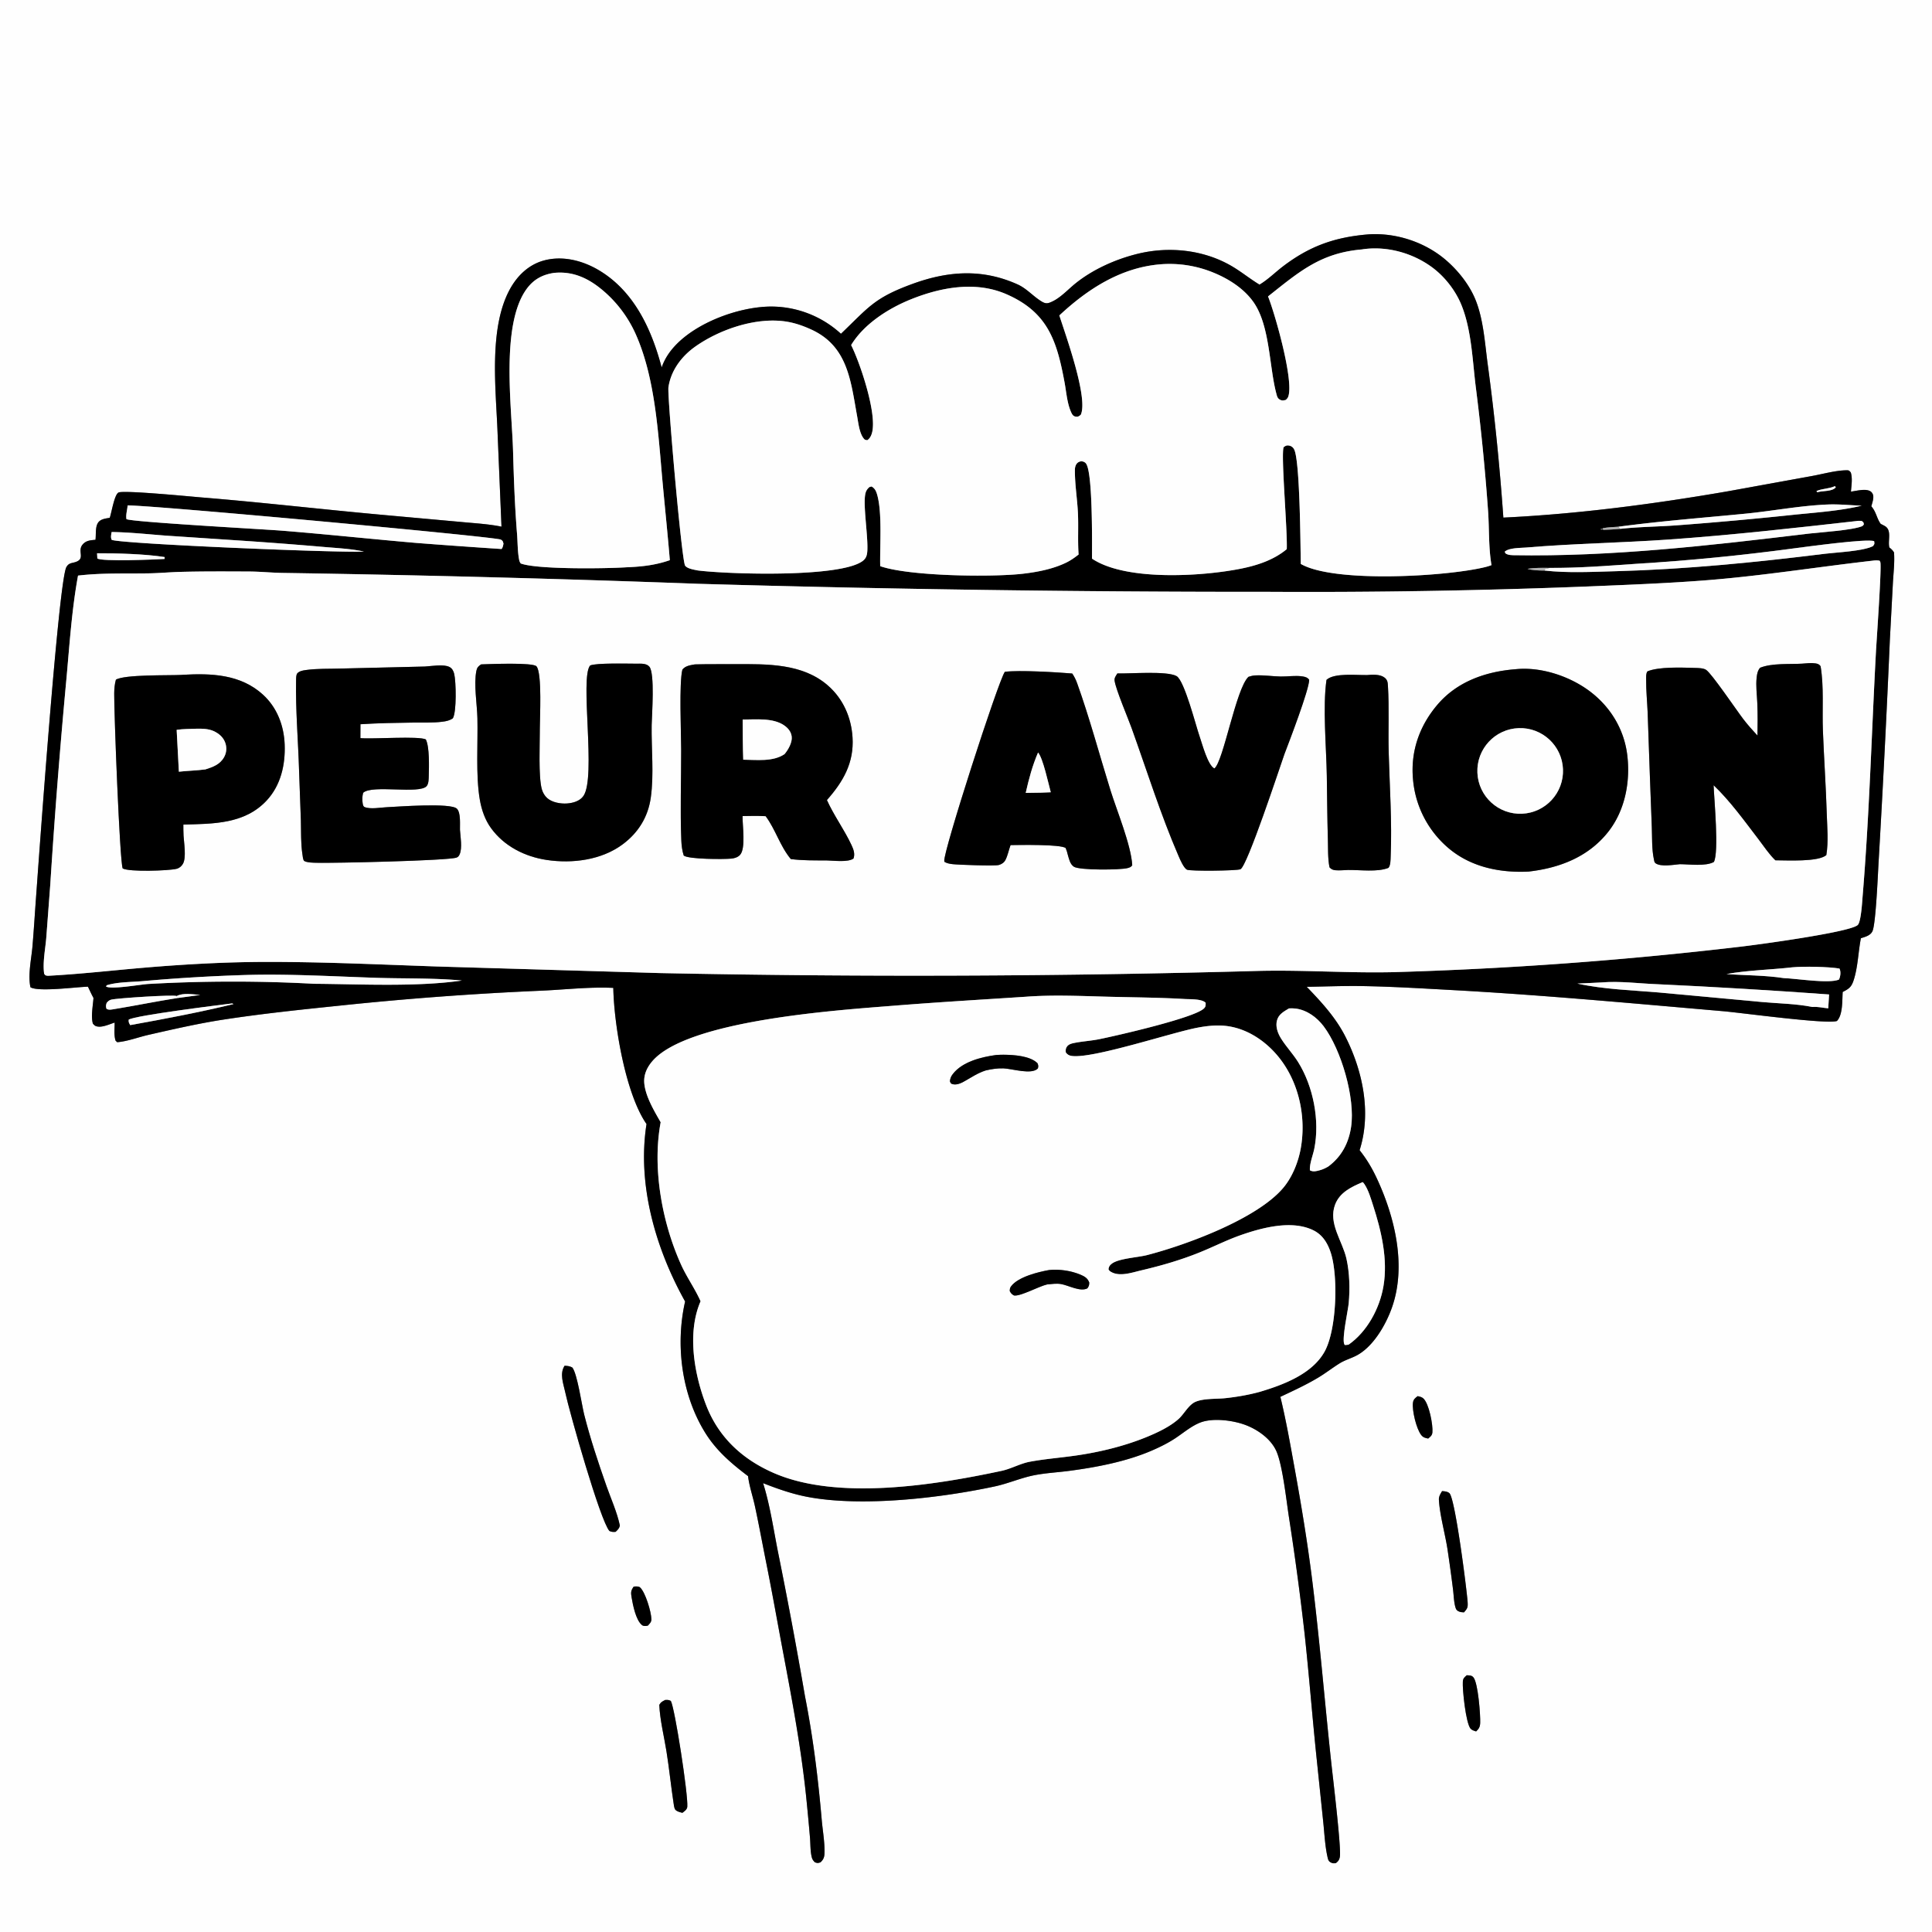 <svg xmlns="http://www.w3.org/2000/svg" width="1024" height="1024"><rect width="100%" height="100%" fill="#808080" stroke="none"/><path fill="#FEFEFE" d="M0 0h1024v1024H0zm725.341 124.216c-17.741 1.463-31.092 6.121-45.335 16.975-4.083 3.111-8.049 7.092-12.444 9.676-5.19-3.14-9.892-7.045-15.147-10.063-14.816-8.507-33.057-10.317-49.506-6.26-11.612 2.863-23.658 8.225-32.999 15.777-3.81 3.081-7.654 7.335-12.101 9.454-2.299 1.096-3.441 1.385-5.637.071-4.554-2.726-7.917-6.892-12.865-9.12-18.665-8.404-36.835-7.156-55.841-.191-20.2 7.402-23.025 12.305-37.741 26.376a54.77 54.77 0 0 0-38.257-14.42c-16.617.477-38.215 8.479-49.685 20.797-3.2 3.436-5.511 7.019-7.092 11.461-5.357-20.312-14.694-40.59-33.486-51.644-8.684-5.109-19.329-7.773-29.245-4.947-7.878 2.244-13.802 8.024-17.669 15.065-11.411 20.784-7.421 53.159-6.564 76.267l2.073 49.652c-7.045-1.447-14.519-1.818-21.683-2.516l-41.4-3.74c-32.1-2.903-64.157-6.663-96.278-9.261-4.987-.404-40.915-3.922-43.625-2.571-2.222 1.108-3.691 10.766-4.654 13.394-2.128.389-4.748.599-6.12 2.508-1.64 2.285-1.068 6.428-1.434 9.154-2.66.244-5.011.35-6.83 2.53-3.145 3.768 2.326 7.96-4.906 9.575-1.731.387-2.718.706-3.666 2.321-4.183 7.132-14.716 156.163-16.184 176.21-.608 8.305-1.108 16.628-1.819 24.923-.569 6.639-2.485 15.053-1.064 21.6 4.32 2.576 24.192-.146 30.473-.299.96 1.99 1.868 4.034 2.94 5.967-.287 4.058-1.418 9.78-.323 13.612.974 1.096 1.4 1.428 2.89 1.585 2.61.275 6.16-1.347 8.64-2.149.045 3.12-.469 6.669.513 9.615l.851.789c5.45-.429 11.211-2.671 16.593-3.895 13.157-2.992 26.495-6.056 39.835-8.103 20.546-3.153 41.3-5.298 61.972-7.439a1737 1737 0 0 1 104.862-7.8c13.053-.494 26.661-2.195 39.679-1.546.387 19.848 6.551 56.303 17.609 72.155-5.032 32.184 4.834 66.099 20.454 94.054-5.256 23.084-1.862 49.675 10.878 69.938 5.868 9.334 13.797 16.061 22.481 22.632.636 5.291 2.515 10.695 3.645 15.929 2.153 9.975 3.981 20.013 5.99 30.017 3.198 15.923 6.007 31.881 9.017 47.834 4.723 25.035 9.376 49.851 12.049 75.211q1.16 11.26 2.117 22.538c.288 3.371.135 7.337.986 10.571.289 1.096.844 1.825 1.649 2.589 1.423.456 1.526.447 2.952-.007 1.427-1.353 2.01-2.536 2.096-4.53.245-5.741-.955-12.242-1.453-17.984-1.922-22.138-4.594-43.79-8.891-65.608a2620 2620 0 0 0-14.222-76.059c-2.428-12.16-4.241-24.955-7.956-36.777 7.82 3.055 15.473 5.758 23.76 7.315 28.703 5.394 70.213.597 99.063-5.6 7.028-1.509 13.746-4.491 20.707-5.885 6.017-1.204 12.416-1.527 18.516-2.325 14.672-1.919 30.632-4.972 44.248-10.899 4.115-1.791 8.203-3.81 11.964-6.27 4.308-2.819 8.734-6.67 13.553-8.505 6.705-2.555 17.433-1.123 24.017 1.394 6.462 2.469 13.292 7.317 16.19 13.764 3.313 7.37 5.313 26.193 6.694 35.095a1496 1496 0 0 1 8.305 61.849c2.321 21.485 3.998 43.026 6.216 64.521l3.645 35.05c.638 6.017.913 12.476 2.213 18.373.389 1.766.555 2.706 2.348 3.394.745.286 1.346.211 2.117.115 1.281-.968 1.851-1.758 2.139-3.37.814-4.562-3.744-42.378-4.515-49.486-3.512-32.408-6.125-64.941-10.171-97.282-2.505-20.024-5.827-40.105-9.443-59.958-2.252-12.361-4.429-24.838-7.406-37.046 6.791-3.199 13.724-6.379 20.161-10.253 3.837-2.31 7.377-5.072 11.167-7.449 3.072-1.927 6.661-2.804 9.78-4.604 8.379-4.836 14.69-15.767 17.897-24.64 8.067-22.323 1.655-48.635-8.136-69.389-2.469-5.235-5.277-9.856-8.869-14.394 6.34-19.803 1.684-42.133-7.623-60.368-5.116-10.022-12.658-18.189-20.407-26.22 9.696-.141 19.466-.556 29.156-.397 15.863.26 31.776 1.228 47.617 2.093 48.056 2.621 95.9 7.078 143.841 11.218 10.017.865 55.253 7.069 60.418 5.188 3.175-3.316 2.734-10.901 3.046-15.375 3.526-1.778 4.707-2.72 5.905-6.534 2.186-6.957 2.337-14.788 3.736-21.95 2.244-.718 5.149-1.421 6.171-3.829 1.776-4.185 2.856-30.662 3.22-36.693a7936 7936 0 0 0 5.967-117.737l1.6-29.948c.29-5.315 1-10.965.6-16.268-.73-1.173-1.42-1.786-2.47-2.642-.94-3.663 1.49-9.13-2.427-11.367a41 41 0 0 0-2.154-1.123c-2.012-2.73-2.302-5.918-4.516-8.742q-.229-.296-.455-.596c.462-1.786 1.563-4.647.767-6.415-.559-1.242-1.418-1.775-2.697-2.08-2.508-.596-6.314.384-8.874.733.235-3.344.911-6.959-.098-10.195-.848-.899-.877-1.136-2.172-1.123-5.904.06-12.702 2.022-18.581 3.074l-44.574 8.098c-39.115 6.746-79.158 12.017-118.81 13.915-1.918-27.204-4.602-54.016-8.264-81.039-1.507-11.119-2.23-23.762-6.426-34.233-3.205-7.997-9.111-15.454-15.582-21.071-11.102-9.634-26.562-14.742-41.196-13.782M299.246 723.87c-2.772 4.275-.631 9.47.422 14.398 2.188 10.236 18.44 67.65 23.342 73.189 1.234.522 1.934.566 3.264.456 1.123-1.087 1.967-1.769 2.258-3.385-1.483-7.052-4.731-14.2-7.127-21.028-4.337-12.356-8.603-25.139-11.793-37.832-1.296-5.16-3.685-21.786-6.289-24.87-1.425-.759-2.511-.841-4.077-.928m452.139 16.122c-1.336 1.004-2.267 1.703-2.491 3.501-.514 4.128 1.802 13.792 4.377 17.088 1.046 1.339 2.108 1.555 3.704 1.883 1.148-1.023 2.059-1.565 2.221-3.223.391-3.998-1.795-15.385-4.825-18.063-.861-.76-1.899-.959-2.986-1.186m12.941 50.329c-.81 1.379-1.762 2.829-1.679 4.486.404 7.992 3.306 18.161 4.572 26.429a851 851 0 0 1 2.915 21.224c.379 2.951.448 6.736 1.304 9.525.402 1.308.858 1.757 2.155 2.26.665.258 1.625.276 2.341.346 1.808-2.056 2.121-2.585 1.944-5.383-.374-5.918-6.578-55.193-9.685-57.811-1.059-.892-2.53-.987-3.867-1.076m-428.46 50.613c-1.536 2.157-1.536 3.161-1.102 5.72.682 4.028 2.253 12.098 5.521 14.689.722.573 1.832.529 2.699.352.15-.031.296-.079.443-.118.951-1.123 1.824-1.748 1.816-3.334-.02-3.789-3.201-14.417-6.011-16.884-.791-.695-2.362-.512-3.366-.425m441.545 46.98c-1.219 1.121-1.936 1.556-2.068 3.33-.31 4.175 1.599 22.148 4.089 24.98.725.824 1.922 1.148 2.93 1.48 1.494-1.433 2.077-2.38 2.166-4.484.175-4.149-1.096-21.221-3.581-24.181-.988-1.178-2.146-.999-3.536-1.125m-424.832 13.092c-1.56.857-2.256 1.029-3.135 2.615.349 8.085 2.508 16.603 3.792 24.622 1.483 9.26 2.407 18.585 3.831 27.842.144.938.314 2.589 1.014 3.245.953.893 2.366 1.178 3.6 1.51 1.106-.855 2.477-1.707 2.595-3.226.502-6.461-6.63-52.503-8.722-56.07-1.052-.631-1.788-.545-2.975-.538"/><path d="M667.562 150.867c4.395-2.584 8.361-6.565 12.444-9.676 14.243-10.854 27.594-15.512 45.335-16.975 14.634-.96 30.094 4.148 41.196 13.782 6.471 5.617 12.377 13.074 15.582 21.071 4.196 10.471 4.919 23.114 6.426 34.233 3.662 27.023 6.346 53.835 8.264 81.039 39.652-1.898 79.695-7.169 118.81-13.915l44.574-8.098c5.879-1.052 12.677-3.014 18.581-3.074 1.295-.013 1.324.224 2.172 1.123 1.009 3.236.333 6.851.098 10.195 2.56-.349 6.366-1.329 8.874-.733 1.279.305 2.138.838 2.697 2.08.796 1.768-.305 4.629-.767 6.415q.226.3.455.596c2.214 2.824 2.504 6.012 4.516 8.742q1.094.53 2.154 1.123c3.917 2.237 1.487 7.704 2.427 11.367 1.05.856 1.74 1.469 2.47 2.642.4 5.303-.31 10.953-.6 16.268l-1.6 29.948a7936 7936 0 0 1-5.967 117.737c-.364 6.031-1.444 32.508-3.22 36.693-1.022 2.408-3.927 3.111-6.171 3.829-1.399 7.162-1.55 14.993-3.736 21.95-1.198 3.814-2.379 4.756-5.905 6.534-.312 4.474.129 12.059-3.046 15.375-5.165 1.881-50.401-4.323-60.418-5.188-47.941-4.14-95.785-8.597-143.841-11.218-15.841-.865-31.754-1.833-47.617-2.093-9.69-.159-19.46.256-29.156.397 7.749 8.031 15.291 16.198 20.407 26.22 9.307 18.235 13.963 40.565 7.623 60.368 3.592 4.538 6.4 9.159 8.869 14.394 9.791 20.754 16.203 47.066 8.136 69.389-3.207 8.873-9.518 19.804-17.897 24.64-3.119 1.8-6.708 2.677-9.78 4.604-3.79 2.377-7.33 5.139-11.167 7.449-6.437 3.874-13.37 7.054-20.161 10.253 2.977 12.208 5.154 24.685 7.406 37.046 3.616 19.853 6.938 39.934 9.443 59.958 4.046 32.341 6.659 64.874 10.171 97.282.771 7.108 5.329 44.924 4.515 49.486-.288 1.612-.858 2.402-2.139 3.37-.771.096-1.372.171-2.117-.115-1.793-.688-1.959-1.628-2.348-3.394-1.3-5.897-1.575-12.356-2.213-18.373l-3.645-35.05c-2.218-21.495-3.895-43.036-6.216-64.521a1496 1496 0 0 0-8.305-61.849c-1.381-8.902-3.381-27.725-6.694-35.095-2.898-6.447-9.728-11.295-16.19-13.764-6.584-2.517-17.312-3.949-24.017-1.394-4.819 1.835-9.245 5.686-13.553 8.505-3.761 2.46-7.849 4.479-11.964 6.27-13.616 5.927-29.576 8.98-44.248 10.899-6.1.798-12.499 1.121-18.516 2.325-6.961 1.394-13.679 4.376-20.707 5.885-28.85 6.197-70.36 10.994-99.063 5.6-8.287-1.557-15.94-4.26-23.76-7.315 3.715 11.822 5.528 24.617 7.956 36.777a2620 2620 0 0 1 14.222 76.059c4.297 21.818 6.969 43.47 8.891 65.608.498 5.742 1.698 12.243 1.453 17.984-.086 1.994-.669 3.177-2.096 4.53-1.426.454-1.529.463-2.952.007-.805-.764-1.36-1.493-1.649-2.589-.851-3.234-.698-7.2-.986-10.571a1250 1250 0 0 0-2.117-22.538c-2.673-25.36-7.326-50.176-12.049-75.211-3.01-15.953-5.819-31.911-9.017-47.834-2.009-10.004-3.837-20.042-5.99-30.017-1.13-5.234-3.009-10.638-3.645-15.929-8.684-6.571-16.613-13.298-22.481-22.632-12.74-20.263-16.134-46.854-10.878-69.938-15.62-27.955-25.486-61.87-20.454-94.054-11.058-15.852-17.222-52.307-17.609-72.155-13.018-.649-26.626 1.052-39.679 1.546a1737 1737 0 0 0-104.862 7.8c-20.672 2.141-41.426 4.286-61.972 7.439-13.34 2.047-26.678 5.111-39.835 8.103-5.382 1.224-11.144 3.466-16.593 3.895l-.851-.789c-.982-2.946-.468-6.495-.513-9.615-2.48.802-6.03 2.424-8.64 2.149-1.49-.157-1.916-.489-2.89-1.585-1.095-3.832.036-9.554.322-13.612-1.071-1.933-1.979-3.977-2.94-5.967-6.28.153-26.153 2.875-30.472.299-1.42-6.547.495-14.961 1.064-21.6.71-8.295 1.21-16.618 1.819-24.923 1.468-20.047 12.001-169.078 16.184-176.21.948-1.615 1.935-1.934 3.666-2.321 7.232-1.615 1.762-5.807 4.906-9.575 1.819-2.18 4.17-2.286 6.83-2.53.366-2.726-.207-6.869 1.435-9.154 1.371-1.909 3.99-2.119 6.12-2.508.962-2.628 2.431-12.286 4.653-13.394 2.71-1.351 38.638 2.167 43.625 2.571 32.121 2.598 64.178 6.358 96.278 9.261l41.4 3.74c7.164.698 14.638 1.069 21.683 2.516l-2.073-49.652c-.857-23.108-4.847-55.483 6.564-76.267 3.867-7.041 9.791-12.821 17.669-15.065 9.916-2.826 20.561-.162 29.245 4.947 18.792 11.054 28.129 31.332 33.486 51.644 1.581-4.442 3.892-8.025 7.092-11.461 11.47-12.318 33.068-20.32 49.685-20.797a54.77 54.77 0 0 1 38.257 14.42c14.716-14.071 17.541-18.974 37.741-26.376 19.006-6.965 37.176-8.213 55.841.191 4.948 2.228 8.311 6.394 12.865 9.12 2.196 1.314 3.338 1.025 5.637-.071 4.447-2.119 8.291-6.373 12.101-9.454 9.341-7.552 21.387-12.914 32.999-15.777 16.449-4.057 34.69-2.247 49.506 6.26 5.255 3.018 9.957 6.923 15.147 10.063m190.195 128.316c-2.688.208-5.562.226-8.192.804l-.292.7-.988-.204.545-.317-.385.416.665-.477-.842.443.651.185-.089-.498.256-.059.759.639c3.002-.047 5.966-.265 8.956-.513 9.869-1.103 20.074-1.137 30.001-1.877a2042 2042 0 0 0 62.295-5.628c11.852-1.212 24.045-2.012 35.65-4.773-5.959-.21-11.962-.867-17.924-.63-14.606.582-29.214 3.445-43.767 4.868-22.432 2.193-44.955 3.913-67.299 6.921M821.4 300.997c-3.954-.02-7.881-.122-11.8.498 2.293.763 6.508.948 8.963.894 12.365 1.395 25.158.711 37.571.373 37.273-1.016 74.038-4.651 111.025-9.24 6.368-.79 20.148-1.351 25.521-4.041.93-1.192.862-1.116.676-2.624-3.339-1.555-36.244 2.988-42.87 3.839a1148 1148 0 0 1-83.204 8.133c-15.21 1.059-30.631 2.271-45.882 2.168M93.633 527.928c-1.413-.836-31.44 1.103-34.636 1.902-1.115.278-1.751.865-2.459 1.726-.433 1.281-.498 1.799-.104 3.099 1.185.839 2.758.41 4.165.182 11.14-1.81 22.187-4.102 33.356-5.841l12.172-1.654c-3.772-.298-9.02-1.252-12.494.586m628.256-395.729c-21.982 1.877-33.284 11.836-49.8 24.91 3.67 9.115 13.857 44.897 10.678 53.18-.27.701-.722 1.161-1.252 1.668-1.199.304-1.979.514-3.164-.147-1.354-.755-1.538-1.975-1.9-3.337-3.706-13.904-3.356-35.34-11.695-47.784-4.96-7.402-13.097-12.656-21.196-16.025a61.1 61.1 0 0 0-28.863-4.547c-20.851 1.822-38.281 13.139-53.217 27.064 3.201 10.09 15.476 43.819 11.345 52.667-1.02.81-1.436 1.187-2.847.935-1.293-.23-1.839-1.364-2.323-2.453-2.063-4.649-2.467-10.466-3.388-15.461-4.095-22.218-8.876-37.324-30.818-46.921-16.295-7.128-34.755-3.713-50.716 2.728-11.867 4.788-24.834 13.027-31.613 24.222 4.655 9.192 14.374 37.679 10.808 47.309-.483 1.302-1.078 2.329-2.256 3.103-1.168-.169-1.342-.164-2.088-1.165-2.118-2.838-2.672-8.137-3.299-11.59-3.379-18.592-4.886-36.947-24.174-45.842-4.026-1.856-8.231-3.371-12.607-4.141-16.156-2.845-35.955 3.875-49.064 13.174-7.188 5.098-12.839 12.589-14.152 21.514-.655 4.45 7.03 92.292 8.859 94.582 1.299 1.626 4.68 2.074 6.626 2.499 15.785 2.011 76.096 3.988 87.643-5.149 1.669-1.321 2.129-2.964 2.269-5.017.53-7.762-2.395-24.564-.998-30.586.363-1.562.942-2.345 2.096-3.429l1.154-.321c1.706.963 2.376 2.323 2.933 4.203 2.832 9.563 1.412 27.498 1.662 38.033 15.219 5.343 59.15 5.938 75.727 4.002 7.647-.894 15.7-2.456 22.688-5.803 2.436-1.168 4.616-2.704 6.732-4.374-.532-7.371.005-14.826-.365-22.228-.374-7.495-1.688-15.315-1.59-22.78.015-1.126.323-2.397 1.085-3.269.649-.742 1.671-1.192 2.664-1.087 1.058.112 1.898.633 2.402 1.562 3.289 6.073 2.924 41.453 2.907 49.985 17.748 11.96 58.046 9.446 78.645 5.378 8.736-1.726 17.65-4.606 24.583-10.407.428-9.948-3.157-49.906-1.659-54.033 1.02-.711 1.544-1.094 2.887-.854 1.261.226 2.176.975 2.73 2.103 3.06 6.231 3.283 50.472 3.481 60.627 17.828 10.33 78.45 6.575 98.052 1.587a29 29 0 0 0 3.022-.957l-.127-.763c-1.442-9.002-1.05-18.616-1.674-27.734a1185 1185 0 0 0-6.638-66.772c-1.654-13.775-2.242-29.632-7.475-42.544-3.147-7.763-8.911-15.151-15.665-20.105-10.272-7.536-23.767-11.274-36.453-9.515-.202.028-.401.07-.602.105M293.633 144.64c-6.012.9-10.677 3.356-14.369 8.328-14.056 18.929-7.977 63.05-7.339 86.006.411 14.78.929 29.261 2.118 44.008.351 4.355.261 8.98 1.032 13.264.173.957.337 1.631.945 2.409 8.698 3.248 45.347 2.72 55.856 2.028 8.141-.315 15.413-1.092 23.146-3.781-1.116-13.572-2.533-27.105-3.784-40.664-2.373-25.713-3.734-55.506-14.341-79.22a65.1 65.1 0 0 0-17.471-23.181c-7.387-6.226-15.477-10.1-25.343-9.239zm678.934 113.014c-3.195 1.471-6.627 1.237-9.799 2.603l.393.656.596-.15c2.754-.674 7.504-.251 9.248-2.496zM67.639 267.883c-.164 2.424-1.034 4.881-.62 7.258 2.548 1.523 73.411 5.405 82.271 6.115 23.884 1.914 47.709 4.469 71.579 6.526a3776 3776 0 0 0 44.975 3.204c.692-.944.795-1.722 1.015-2.846-.326-1.143-.322-1.5-1.423-2.132-2.604-1.491-185.233-18.292-197.797-18.125m916.112 8.311c-32.978 3.709-66.169 7.445-99.274 9.765-25.131 1.76-50.346 2.124-75.465 4.238-3.111.262-9.235.089-11.477 2.222.394 1.018.444 1 1.422 1.398.904.367 1.946.383 2.911.449 52.155.911 104.816-5.182 156.522-11.404 6.753-.813 23.439-1.776 28.731-4.03l.78-.865c-.189-1.184-.21-1.119-1.165-1.857-1.056-.076-1.942-.105-2.985.084M59.15 281.985c-.195 1.565-.604 2.699.063 4.15 5.45 2.164 121.502 6.983 133.672 6.2-7.113-1.54-14.74-1.848-21.989-2.499a2260 2260 0 0 0-43.114-3.289L88.2 283.911c-9.643-.715-19.38-1.804-29.05-1.926m-7.708 11.268.154 2.744c2.488 1.749 30.828.559 35.638.257l.04-.993c-10.186-1.629-25.377-2.064-35.832-2.008m940.901 3.943c-29.804 3.407-59.394 8.182-89.334 10.465-20.44 1.559-41.029 2.33-61.511 3.183a3766 3766 0 0 1-169.336 2.836 10256 10256 0 0 1-301.969-4.25 10265 10265 0 0 0-220.331-5.772c-5.913-.081-11.805-.714-17.726-.737-12.182-.049-24.45-.141-36.625.196-5.717.158-11.42.696-17.14.779-12.412.178-24.652-.283-37.015 1.183-3.356 18.267-4.512 36.959-6.214 55.435a3698 3698 0 0 0-8.476 108.08l-2.152 28.563c-.5 5.984-1.965 13.052-1.108 18.967.732.985.741.88 1.97 1.068 17.523-.916 34.937-2.955 52.417-4.415 21-1.753 42.393-2.918 63.472-2.942 30.048-.035 60.152 1.382 90.182 2.418l118.194 3.495a6581 6581 0 0 0 318.092-1.161c23.665-.535 47.412 1.243 71.094.671a2091 2091 0 0 0 182.962-13.411c8.314-.931 58.815-7.688 62.851-11.584 1.779-1.718 2.358-12.471 2.595-15.321 3.563-42.845 4.726-85.963 7.027-128.894.361-6.74 3.104-45.251 2.364-48.045-.078-.295-.266-.549-.398-.824-1.448-.251-2.453-.181-3.885.017M949.951 512.7c-11.563 1.321-23.431 1.5-34.868 3.568 9.969.731 20.512.619 30.359 2.152 6.722.201 23.946 3.068 29.267.767.738-1.524 1.007-3.684.473-5.323-.057-.177-.154-.339-.231-.509-5.827-.987-18.924-1.228-25-.655m-819.158 4.05a947 947 0 0 0-55.542 3.303c-5.732.482-13.3.433-18.67 2.163l-.403.621c2.576 1.775 18.408-1.083 22.501-1.317a797 797 0 0 1 87.801-.092c24.429.183 54.335 1.744 78.319-1.721-14.98-1.411-30.383-.957-45.427-1.447-22.504-.732-46.138-2.132-68.579-1.51m718.061 3.966q-6.413.337-12.828.603c14.036 3.061 28.93 3.503 43.228 4.72l54.717 5.055c8.719.785 18.071.902 26.645 2.629 2.848-.252 5.569.479 8.391.712l.446-7.345a3521 3521 0 0 0-90.982-5.431c-9.786-.369-19.84-1.762-29.617-.943m-305.127 7.573c-23.462 1.543-46.856 2.896-70.308 4.782-28.882 2.324-109.239 7.52-127.803 29.535-2.799 3.319-4.534 7.198-4.125 11.599.648 6.955 5.268 14.646 8.677 20.6-4.526 24.188.674 53.007 10.786 75.421 3.032 6.722 7.414 12.8 10.37 19.477-7.276 16.699-3.379 38.801 3.009 55.231 6.624 17.034 19.31 28.645 35.928 35.851 33.746 14.635 85.225 6.359 120.506-1.177 5.237-1.118 9.943-3.913 15.12-4.869 8.012-1.48 16.29-2.11 24.362-3.272 12.499-1.8 25.481-4.926 37.192-9.696 5.772-2.352 12.454-5.451 17.162-9.623 3.048-2.701 5.366-7.669 9.203-9.231 4.463-1.818 10.983-1.346 15.804-1.872 6.018-.657 12.398-1.748 18.234-3.375 12.259-3.655 27.593-9.379 34.204-21.265 6.412-11.526 7.288-39.754 3.346-52.218-1.585-5.012-4.231-9.536-9.065-11.992-11.427-5.806-27.483-1.493-38.812 2.487-7.275 2.555-14.186 6.076-21.327 8.976-10.367 4.21-20.625 7.153-31.499 9.713-4.649 1.094-11.094 3.37-15.635.851-.793-.44-1.092-.689-1.524-1.451.152-1.4.656-2.14 1.781-3.01 3.549-2.745 13.867-3.304 18.565-4.516 20.954-5.408 58.503-19.259 72.303-35.703 4.872-5.805 8.04-13.849 9.314-21.267 2.687-15.633-.708-32.785-10.018-45.705-6.74-9.353-16.932-16.907-28.528-18.655-5.456-.823-11.187-.209-16.569.837-13.795 2.683-55.039 16.385-66.195 14.933-1.518-.198-2.339-.675-3.275-1.851-.15-1.272-.093-2.197.723-3.266.704-.923 1.942-1.385 3.041-1.629 4.541-1.008 9.355-1.218 13.968-2.154 9.225-1.872 50.472-11.271 55.51-16.323 1.002-1.006.828-1.595.882-2.941-1.917-2.157-8.246-1.856-11.131-2.026-13.356-.79-26.922-.859-40.307-1.203-14.506-.373-29.4-1.099-43.869-.003m-420.635 3.542c-7.387.913-51.395 6.363-54.89 8.616-.08 1.416.103 1.625.807 2.881 18.208-3.281 36.784-6.799 54.76-11.154zm560.108 2.643c-2.684 1.628-5.41 3.009-6.337 6.259-.939 3.292.342 6.817 2.067 9.609 2.704 4.378 6.331 8.152 9.075 12.539 8.058 12.884 11.613 31.036 8.582 46.038-.695 3.439-2.572 7.915-2.316 11.364 1.717.951 3.41.473 5.264-.038 1.619-.447 2.984-1.099 4.429-1.938 7.067-5.204 10.882-12.465 12.15-21.054 2.263-15.33-5.273-40.939-14.514-53.248-3.545-4.72-8.864-8.674-14.855-9.437-1.161-.148-2.375-.142-3.545-.094m39.06 92.059c-5.937 2.527-12.179 5.445-14.624 11.932-3.755 9.966 3.912 19.248 6.019 28.718 1.673 7.522 1.879 15.914 1.187 23.568-.341 3.768-3.747 18.936-2.313 21.749.07.138.177.254.266.381.69-.039 1.342-.048 2.017-.207 9.856-6.918 16.44-19.208 18.443-30.936 2.444-14.313-1.13-29.344-5.514-42.922-1.159-3.587-2.406-7.938-4.508-11.098a7.5 7.5 0 0 0-.973-1.185"/><path fill="#FEFEFE" d="M672.089 157.109c16.516-13.074 27.818-23.033 49.8-24.91.201-.035.4-.077.602-.105 12.686-1.759 26.181 1.979 36.453 9.515 6.754 4.954 12.518 12.342 15.665 20.105 5.233 12.912 5.821 28.769 7.475 42.544a1185 1185 0 0 1 6.638 66.772c.624 9.118.232 18.732 1.674 27.734l.127.763q-1.485.561-3.022.957c-19.602 4.988-80.224 8.743-98.052-1.587-.198-10.155-.421-54.396-3.481-60.627-.554-1.128-1.469-1.877-2.73-2.103-1.343-.24-1.867.143-2.887.854-1.498 4.127 2.087 44.085 1.659 54.033-6.933 5.801-15.847 8.681-24.583 10.407-20.599 4.068-60.897 6.582-78.645-5.378.017-8.532.382-43.912-2.907-49.985-.504-.929-1.344-1.45-2.402-1.562-.993-.105-2.015.345-2.664 1.087-.762.872-1.07 2.143-1.085 3.269-.098 7.465 1.216 15.285 1.59 22.78.37 7.402-.167 14.857.365 22.228-2.116 1.67-4.296 3.206-6.732 4.374-6.988 3.347-15.041 4.909-22.688 5.803-16.577 1.936-60.508 1.341-75.727-4.002-.25-10.535 1.17-28.47-1.662-38.033-.557-1.88-1.227-3.24-2.933-4.203l-1.154.321c-1.154 1.084-1.733 1.867-2.096 3.429-1.397 6.022 1.528 22.824.998 30.586-.14 2.053-.6 3.696-2.269 5.017-11.547 9.137-71.858 7.16-87.643 5.149-1.946-.425-5.327-.873-6.626-2.499-1.829-2.29-9.514-90.132-8.859-94.582 1.313-8.925 6.964-16.416 14.152-21.514 13.109-9.299 32.908-16.019 49.064-13.174 4.376.77 8.581 2.285 12.607 4.141 19.288 8.895 20.795 27.25 24.174 45.842.627 3.453 1.181 8.752 3.299 11.59.746 1.001.92.996 2.088 1.165 1.178-.774 1.773-1.801 2.256-3.103 3.566-9.63-6.153-38.117-10.808-47.309 6.779-11.195 19.746-19.434 31.613-24.222 15.961-6.441 34.421-9.856 50.716-2.728 21.942 9.597 26.723 24.703 30.818 46.921.921 4.995 1.325 10.812 3.388 15.461.484 1.089 1.03 2.223 2.323 2.453 1.411.252 1.827-.125 2.847-.935 4.131-8.848-8.144-42.577-11.345-52.667 14.936-13.925 32.366-25.242 53.217-27.064a61.1 61.1 0 0 1 28.863 4.547c8.099 3.369 16.236 8.623 21.196 16.025 8.339 12.444 7.989 33.88 11.695 47.784.362 1.362.546 2.582 1.9 3.337 1.185.661 1.965.451 3.164.147.53-.507.982-.967 1.252-1.668 3.179-8.283-7.008-44.065-10.678-53.18"/><path fill="#FEFEFE" d="M331.876 300.683c-10.509.692-47.158 1.22-55.856-2.028-.608-.778-.772-1.452-.945-2.409-.771-4.284-.681-8.909-1.032-13.264-1.189-14.747-1.707-29.228-2.118-44.008-.638-22.956-6.717-67.077 7.339-86.006 3.692-4.972 8.357-7.428 14.369-8.328l.45-.042c9.866-.861 17.956 3.013 25.343 9.239a65.1 65.1 0 0 1 17.471 23.181c10.607 23.714 11.968 53.507 14.341 79.22 1.251 13.559 2.668 27.092 3.784 40.664-7.733 2.689-15.005 3.466-23.146 3.781"/><path fill="#FEFEFE" d="m963.161 260.913-.393-.656c3.172-1.366 6.604-1.132 9.799-2.603l.438.613c-1.744 2.245-6.494 1.822-9.248 2.496z"/><path fill="#FEFEFE" d="M857.757 279.183c22.344-3.008 44.867-4.728 67.299-6.921 14.553-1.423 29.161-4.286 43.767-4.868 5.962-.237 11.965.42 17.924.63-11.605 2.761-23.798 3.561-35.65 4.773a2042 2042 0 0 1-62.295 5.628c-9.927.74-20.132.774-30.001 1.877z"/><path fill="#FEFEFE" d="M265.844 290.986a3776 3776 0 0 1-44.975-3.204c-23.87-2.057-47.695-4.612-71.579-6.526-8.86-.71-79.723-4.592-82.272-6.115-.413-2.377.457-4.834.62-7.258 12.564-.167 195.194 16.634 197.798 18.125 1.101.632 1.097.989 1.423 2.132-.22 1.124-.323 1.902-1.015 2.846"/><path fill="#FEFEFE" d="M801.868 294.266c-.965-.066-2.007-.082-2.911-.449-.978-.398-1.028-.38-1.422-1.398 2.242-2.133 8.366-1.96 11.477-2.222 25.119-2.114 50.334-2.478 75.465-4.238 33.105-2.32 66.296-6.056 99.274-9.765 1.043-.189 1.929-.16 2.985-.084.955.738.976.673 1.165 1.857l-.78.865c-5.292 2.254-21.978 3.217-28.731 4.03-51.706 6.222-104.367 12.315-156.522 11.404"/><path fill="#B1B1B1" d="M858.801 280.302c-2.99.248-5.954.466-8.956.513l-.759-.639-.256.059.089.498-.651-.185.842-.443-.665.477.385-.416-.545.317.988.204.292-.7c2.63-.578 5.504-.596 8.192-.804z"/><path fill="#FEFEFE" d="M192.885 292.335c-12.17.783-128.222-4.036-133.672-6.2-.667-1.451-.258-2.585-.063-4.15 9.67.122 19.407 1.211 29.05 1.926l39.582 2.636a2260 2260 0 0 1 43.114 3.289c7.249.651 14.876.959 21.989 2.499"/><path fill="#FEFEFE" d="M821.4 300.997c15.251.103 30.672-1.109 45.882-2.168 27.824-1.7 55.577-4.413 83.204-8.133 6.626-.851 39.531-5.394 42.87-3.839.186 1.508.254 1.432-.676 2.624-5.373 2.69-19.153 3.251-25.521 4.041-36.987 4.589-73.752 8.224-111.025 9.24-12.413.338-25.206 1.022-37.571-.373l.442-.827z"/><path fill="#FEFEFE" d="M87.234 296.254c-4.81.302-33.15 1.492-35.638-.257l-.154-2.744c10.455-.056 25.646.379 35.832 2.008z"/><path fill="#FEFEFE" d="M41.356 305.079c12.363-1.466 24.603-1.005 37.016-1.183 5.718-.083 11.422-.621 17.14-.779 12.174-.337 24.442-.245 36.624-.196 5.921.023 11.813.656 17.726.737 73.462 1.135 146.91 3.06 220.331 5.772a10256 10256 0 0 0 301.969 4.25c56.46.324 112.919-.621 169.336-2.836 20.482-.853 41.071-1.624 61.511-3.183 29.94-2.283 59.53-7.058 89.334-10.465 1.432-.198 2.437-.268 3.885-.017.132.275.32.529.398.824.74 2.794-2.003 41.305-2.364 48.045-2.301 42.931-3.464 86.049-7.027 128.894-.237 2.85-.816 13.603-2.595 15.321-4.036 3.896-54.537 10.653-62.851 11.584a2091 2091 0 0 1-182.962 13.411c-23.682.572-47.429-1.206-71.094-.671a6581 6581 0 0 1-318.092 1.161l-118.194-3.495c-30.03-1.036-60.134-2.453-90.182-2.418-21.079.024-42.473 1.189-63.472 2.942-17.48 1.46-34.894 3.499-52.418 4.415-1.228-.188-1.237-.083-1.97-1.068-.856-5.915.608-12.983 1.109-18.967l2.152-28.563a3698 3698 0 0 1 8.476-108.08c1.702-18.476 2.858-37.168 6.214-55.435m913.812 46.671c-6.797.4-16.04-.36-22.305 2.191-1.242 1.494-1.564 3.138-1.783 5.028-.523 4.497.157 9.413.339 13.944.228 5.66.19 11.289.077 16.95-2.636-2.82-5.168-5.667-7.521-8.73-3.462-4.507-16.717-24.125-19.715-26.094-1.474-.968-4.155-.97-5.93-1.023-6.679-.199-19.222-.718-25.178 1.843-.801 1.244-.648 2.737-.662 4.196-.056 5.864.555 11.845.802 17.712l1.184 33.74 1.012 26.808c.223 5.634-.061 11.686 1.125 17.209.167.78.187 1.54.884 2.032 2.837 2.002 9.464.779 12.832.483 5.024.022 13.774 1.238 18.072-1.194 2.755-5.408.132-33.026-.156-40.662 8.874 8.476 16.134 18.648 23.597 28.366 2.923 3.807 5.697 8.111 9.159 11.429 6.014-.017 22.778.977 26.993-2.78 1.172-7.13.448-14.765.223-21.964-.458-14.727-1.475-29.412-2.043-44.128-.43-11.123.612-23.078-1.226-34.017-.772-.985-1.401-1.272-2.657-1.471-2.258-.358-4.844-.043-7.123.132m-700.144.385c-1.467.934-2.184 1.683-2.533 3.439-1.435 7.223.362 17.499.544 25.035.321 13.324-.926 30.425 1.274 43.184.931 5.397 2.723 10.697 5.968 15.157 6.999 9.624 17.933 15.108 29.523 16.847 13.574 2.036 29.058.061 40.297-8.33 8.27-6.174 13.402-14.495 14.838-24.746 1.735-12.38.267-25.817.461-38.346.109-5.455 1.759-27.517-1.216-31.014-1.59-1.869-4.58-1.596-6.844-1.594-4.778.003-21.239-.46-24.535.953-5.589 6.367 3.313 59.205-3.565 69.148-1.907 2.758-5.566 3.774-8.748 3.991-3.407.231-7.922-.543-10.527-2.92-1.335-1.217-2.291-2.9-2.777-4.631-1.864-6.634-1.026-24.249-1.068-31.806-.032-5.616 1.298-29.73-1.765-33.324-1.84-2.159-24.833-1.188-28.906-1.059zm113.249.008c-2.448.446-4.931.717-6.588 2.756-1.797 7.021-.672 33.538-.652 42.252.038 16.014-.566 32.263.083 48.244.111 2.714.446 5.467 1.284 8.058 2.429 2.003 21.28 2.033 25.29 1.621 1.661-.171 3.425-.713 4.573-1.997 3.132-3.505 1.18-15.798 1.323-20.543 4.083-.083 8.141-.17 12.222.06 5.259 7.044 7.62 15.874 13.339 22.726 6.204.812 12.657.697 18.912.728 3.678.055 11.401 1.116 14.307-1.013.906-2.503.017-4.834-1.065-7.148-3.821-8.181-9.327-15.632-13.014-23.843 8.64-9.788 14.405-19.736 13.574-33.202-.651-10.573-4.952-20.385-12.958-27.424-13.518-11.886-32.451-11.461-49.402-11.397-7.068.026-14.164-.059-21.228.122m-143.079 1.134-44.395 1.064c-6.159.205-12.686-.06-18.761.808-1.514.216-3.349.533-4.427 1.707-.685.746-.658 2.684-.676 3.681-.299 15.973 1.124 32.154 1.589 48.135l.945 26.081c.168 5.99-.081 12.225.841 18.157.133.853.281 3.053 1.014 3.459 1.54.853 4.493.867 6.285.92 8.71.259 69.799-1.113 74.347-2.744.894-.321 1.292-.896 1.668-1.749 1.479-3.357.401-9.348.174-12.92-.083-2.884.509-9.137-1.648-11.257-3.275-3.217-31.237-1.055-37.078-.783-3.409.158-8.716 1.2-11.843-.084-.681-.279-.872-1.192-.982-1.87-.313-1.935-.268-3.799.241-5.683 4.722-4.453 30.03.919 33.689-3.596 1.075-1.328 1.039-3.854 1.082-5.496.12-4.647.447-15.197-1.551-19.167-3.486-1.952-28.057-.117-34.69-.712l.028-7.361c9.264-.605 18.577-.75 27.859-.882 5.077-.072 10.397.191 15.42-.44 2.138-.268 3.886-.595 5.685-1.813 2.055-3.344 1.721-19.451.726-23.547-.372-1.532-1.058-2.936-2.534-3.684-3.098-1.57-9.461-.426-13.008-.224m578.032 1.426c-15.736 1.245-30.874 6.486-41.351 18.799-9.473 11.134-14.24 24.537-12.979 39.222a53.71 53.71 0 0 0 19.108 37.031c11.827 9.883 27.054 12.921 42.117 12.204 16.343-1.862 31.64-7.678 42.164-20.936 9.027-11.373 11.946-26.739 10.177-40.962-1.663-13.37-8.691-25.081-19.337-33.282-10.733-8.269-26.278-13.51-39.899-12.076m-270.633 1.376c-3.494 4.799-32.805 95.725-32.099 100.279.024.156.08.306.12.459 1.359.765 2.605.994 4.148 1.187 2.992.375 22.549 1.055 24.62.463 1.509-.431 2.784-1.241 3.534-2.678 1.177-2.258 1.783-5.411 2.708-7.872 4.406-.069 26.538-.498 29.193 1.557.478 1.162.834 2.201 1.102 3.437.677 2.255 1.17 5.061 3.259 6.455 2.923 1.95 24.676 1.775 28.489.724 1.1-.303 1.788-.516 2.445-1.488-.605-10.716-8.16-28.869-11.594-39.921-5.832-18.766-10.968-37.995-17.589-56.486-.674-1.885-1.494-3.551-2.616-5.217-8.143-.69-28.284-1.889-35.72-.899m59.638.852c-.816 1.374-1.721 2.304-1.452 3.996.77 4.843 6.985 19.385 9.005 24.995 8.101 22.508 15.395 45.857 24.891 67.803.815 1.884 2.69 6.319 4.445 7.226 1.693.874 26.498.594 28.342-.234 3.607-1.621 20.748-53.742 23.338-61.083 2.533-6.634 13.064-34.078 13.091-39.321-.847-1.21-2.004-1.546-3.399-1.775-3.828-.63-7.933.11-11.817.029-4.396-.091-8.868-.812-13.257-.583-1.327.069-2.443.326-3.698.748-6.628 6.136-13.301 44.985-18.075 48.567-3.528-1.692-6.491-13.147-7.827-16.953-1.979-5.637-8.04-29.669-12.234-32.004-5.136-2.858-24.632-1.198-31.353-1.411m-495.958.785c-6.923.364-30.195-.29-34.842 2.538-.659 2.377-.866 4.768-.892 7.227-.11 10.35 2.921 89.009 4.487 92.801 3.473 1.967 24.338 1.22 28.46.227 1.551-.374 2.722-1.356 3.498-2.726 1.845-3.257.516-11.184.297-14.907-.043-1.935-.16-3.896-.095-5.828 15.891-.455 32.444-.208 44.143-12.761 7.492-8.038 9.953-18.923 9.55-29.662-.376-10.036-4.032-19.662-11.562-26.498-11.852-10.758-27.33-11.345-42.524-10.459-.174.01-.347.032-.52.048m628.466.07c-5.466.162-17.55-1.292-21.667 2.557-2.062 14.322-.084 35.84.162 50.859.183 11.199.239 22.392.57 33.588.144 4.862-.094 10.151.867 14.919.96 1.061 1.878 1.431 3.282 1.544 2.125.172 4.423-.077 6.56-.145 6.425-.089 15.581 1.22 21.388-1.122 1.156-1.293 1.106-4.264 1.18-6.022.765-18.289-.554-37.045-1.045-55.34-.312-11.63.316-23.494-.406-35.068-.118-1.901-.2-3.135-1.78-4.394-2.287-1.824-6.386-1.645-9.111-1.376"/><path fill="#B1B1B1" d="M818.563 302.389c-2.455.054-6.67-.131-8.963-.894 3.919-.62 7.846-.518 11.8-.498l-2.395.565z"/><path d="M931.496 389.863c.113-5.661.151-11.29-.077-16.95-.182-4.531-.862-9.447-.339-13.944.219-1.89.541-3.534 1.783-5.028 6.265-2.551 15.508-1.791 22.305-2.191 2.279-.175 4.865-.49 7.123-.132 1.256.199 1.885.486 2.657 1.471 1.838 10.939.796 22.894 1.226 34.017.568 14.716 1.585 29.401 2.043 44.128.225 7.199.949 14.834-.223 21.964-4.215 3.757-20.979 2.763-26.993 2.78-3.462-3.318-6.236-7.622-9.159-11.429-7.463-9.718-14.723-19.89-23.597-28.366.288 7.636 2.911 35.254.156 40.662-4.298 2.432-13.048 1.216-18.072 1.194-3.368.296-9.995 1.519-12.832-.483-.697-.492-.717-1.252-.884-2.032-1.186-5.523-.902-11.575-1.125-17.209l-1.012-26.808-1.184-33.74c-.247-5.867-.858-11.848-.802-17.712.014-1.459-.139-2.952.662-4.196 5.956-2.561 18.499-2.042 25.178-1.843 1.775.053 4.456.055 5.93 1.023 2.998 1.969 16.253 21.587 19.715 26.094 2.353 3.063 4.885 5.91 7.521 8.73"/><path d="M345.396 384.375c-.194 12.529 1.274 25.966-.461 38.346-1.436 10.251-6.568 18.572-14.838 24.746-11.239 8.391-26.723 10.366-40.297 8.33-11.59-1.739-22.524-7.223-29.523-16.847-3.245-4.46-5.037-9.76-5.968-15.157-2.2-12.759-.953-29.86-1.274-43.184-.182-7.536-1.979-17.812-.544-25.035.349-1.756 1.066-2.505 2.533-3.439l.421-.016c4.073-.129 27.066-1.1 28.906 1.059 3.063 3.594 1.733 27.708 1.765 33.324.042 7.557-.796 25.172 1.068 31.806.486 1.731 1.442 3.414 2.777 4.631 2.605 2.377 7.12 3.151 10.527 2.92 3.182-.217 6.841-1.233 8.748-3.991 6.878-9.943-2.024-62.781 3.565-69.148 3.296-1.413 19.757-.95 24.535-.953 2.264-.002 5.254-.275 6.844 1.594 2.975 3.497 1.325 25.559 1.216 31.014"/><path d="M393.586 432.534c-.143 4.745 1.809 17.038-1.323 20.543-1.148 1.284-2.912 1.826-4.573 1.997-4.01.412-22.861.382-25.29-1.621-.838-2.591-1.173-5.344-1.284-8.058-.649-15.981-.045-32.23-.083-48.244-.02-8.714-1.145-35.231.652-42.252 1.657-2.039 4.14-2.31 6.588-2.756 7.064-.181 14.16-.096 21.228-.122 16.951-.064 35.884-.489 49.402 11.397 8.006 7.039 12.307 16.851 12.958 27.424.831 13.466-4.934 23.414-13.574 33.202 3.687 8.211 9.193 15.662 13.014 23.843 1.082 2.314 1.971 4.645 1.065 7.148-2.906 2.129-10.629 1.068-14.307 1.013-6.255-.031-12.708.084-18.912-.728-5.719-6.852-8.08-15.682-13.339-22.726-4.081-.23-8.139-.143-12.222-.06m.032-51.15c.071 7.085.051 14.188.316 21.269 7.115.042 15.744 1.224 21.896-2.963 1.909-2.272 4.164-6.16 3.785-9.287-.311-2.563-1.902-4.482-3.972-5.922-5.937-4.13-15.09-3.107-22.025-3.097"/><path d="M243.798 439.876c.227 3.572 1.305 9.563-.174 12.92-.376.853-.774 1.428-1.668 1.749-4.548 1.631-65.637 3.003-74.347 2.744-1.792-.053-4.745-.067-6.285-.92-.733-.406-.881-2.606-1.014-3.459-.922-5.932-.673-12.167-.841-18.157l-.945-26.081c-.465-15.981-1.888-32.162-1.589-48.135.018-.997-.009-2.935.676-3.681 1.078-1.174 2.913-1.491 4.427-1.707 6.075-.868 12.602-.603 18.761-.808l44.395-1.064c3.547-.202 9.91-1.346 13.008.224 1.476.748 2.162 2.152 2.534 3.684.995 4.096 1.329 20.203-.726 23.547-1.799 1.218-3.547 1.545-5.685 1.813-5.023.631-10.343.368-15.42.44-9.282.132-18.595.277-27.859.882l-.028 7.361c6.633.595 31.204-1.24 34.69.712 1.998 3.97 1.671 14.52 1.551 19.167-.043 1.642-.007 4.168-1.082 5.496-3.659 4.515-28.967-.857-33.689 3.596-.509 1.884-.554 3.748-.241 5.683.11.678.301 1.591.982 1.87 3.127 1.284 8.434.242 11.843.084 5.841-.272 33.803-2.434 37.078.783 2.157 2.12 1.565 8.373 1.648 11.257"/><path d="M810.121 461.959c-15.063.717-30.29-2.321-42.117-12.204a53.71 53.71 0 0 1-19.108-37.031c-1.261-14.685 3.506-28.088 12.979-39.222 10.477-12.313 25.615-17.554 41.351-18.799 13.621-1.434 29.166 3.807 39.899 12.076 10.646 8.201 17.674 19.912 19.337 33.282 1.769 14.223-1.15 29.589-10.177 40.962-10.524 13.258-25.821 19.074-42.164 20.936m-5.158-76.029c-12.583.427-22.414 11.015-21.908 23.595s11.154 22.344 23.731 21.76c12.466-.579 22.126-11.114 21.624-23.583-.501-12.47-10.975-22.195-23.447-21.772"/><path d="M535.624 447.917c-.925 2.461-1.531 5.614-2.708 7.872-.75 1.437-2.025 2.247-3.534 2.678-2.071.592-21.628-.088-24.62-.463-1.543-.193-2.789-.422-4.148-1.187-.04-.153-.096-.303-.12-.459-.706-4.554 28.605-95.48 32.099-100.279 7.436-.99 27.577.209 35.72.899 1.122 1.666 1.942 3.332 2.616 5.217 6.621 18.491 11.757 37.72 17.589 56.486 3.434 11.052 10.989 29.205 11.594 39.921-.657.972-1.345 1.185-2.445 1.488-3.813 1.051-25.566 1.226-28.489-.724-2.089-1.394-2.582-4.2-3.259-6.455-.268-1.236-.624-2.275-1.102-3.437-2.655-2.055-24.787-1.626-29.193-1.557m14.569-49.065c-2.972 6.861-4.913 14.113-6.538 21.398l7.97-.119 5.305-.218c-1.204-4.332-4.113-18.1-6.737-21.061"/><path d="M680.8 399.634c-2.59 7.341-19.731 59.462-23.338 61.083-1.844.828-26.649 1.108-28.342.234-1.755-.907-3.63-5.342-4.445-7.226-9.496-21.946-16.79-45.295-24.891-67.803-2.02-5.61-8.235-20.152-9.005-24.995-.269-1.692.636-2.622 1.452-3.996 6.721.213 26.217-1.447 31.353 1.411 4.194 2.335 10.255 26.367 12.234 32.004 1.336 3.806 4.299 15.261 7.827 16.953 4.774-3.582 11.447-42.431 18.075-48.567 1.255-.422 2.371-.679 3.698-.748 4.389-.229 8.861.492 13.257.583 3.884.081 7.989-.659 11.817-.029 1.395.229 2.552.565 3.399 1.775-.027 5.243-10.558 32.687-13.091 39.321"/><path d="M97.282 442.876c.218 3.723 1.547 11.65-.298 14.907-.776 1.37-1.947 2.352-3.498 2.726-4.122.993-24.987 1.74-28.46-.227-1.566-3.792-4.596-82.451-4.487-92.801.026-2.459.233-4.85.892-7.227 4.647-2.828 27.92-2.174 34.842-2.538.173-.016.346-.038.52-.048 15.194-.886 30.672-.299 42.524 10.459 7.53 6.836 11.186 16.462 11.562 26.498.403 10.739-2.058 21.624-9.55 29.662-11.699 12.553-28.252 12.306-44.143 12.761-.065 1.932.052 3.893.095 5.828m6.845-56.647c-3.446.147-7.097.077-10.496.614l1.177 22.178c4.683-.523 9.414-.606 14.077-1.226 4.003-1.285 7.702-2.587 9.891-6.502 1.306-2.336 1.507-5.024.636-7.544-1.039-3.009-3.463-5.067-6.314-6.321-2.685-1.181-6.069-1.281-8.971-1.199"/><path d="M714.513 461.108c-2.137.068-4.435.317-6.56.145-1.404-.113-2.322-.483-3.282-1.544-.961-4.768-.723-10.057-.867-14.919-.331-11.196-.387-22.389-.57-33.588-.246-15.019-2.224-36.537-.162-50.859 4.117-3.849 16.201-2.395 21.667-2.557 2.725-.269 6.824-.448 9.111 1.376 1.58 1.259 1.662 2.493 1.78 4.394.722 11.574.094 23.438.406 35.068.491 18.295 1.81 37.051 1.045 55.34-.074 1.758-.024 4.729-1.18 6.022-5.807 2.342-14.963 1.033-21.388 1.122"/><path fill="#FEFEFE" d="M393.934 402.653c-.265-7.081-.245-14.184-.316-21.269 6.935-.01 16.088-1.033 22.025 3.097 2.07 1.44 3.661 3.359 3.972 5.922.379 3.127-1.876 7.015-3.785 9.287-6.152 4.187-14.781 3.005-21.896 2.963"/><path fill="#FEFEFE" d="M93.631 386.843c3.4-.537 7.05-.467 10.496-.614 2.902-.082 6.286.018 8.971 1.199 2.851 1.254 5.275 3.312 6.314 6.321.871 2.52.67 5.208-.636 7.544-2.189 3.915-5.888 5.217-9.891 6.502-4.663.62-9.394.703-14.077 1.226z"/><path fill="#FEFEFE" d="M806.786 431.285c-12.577.584-23.225-9.18-23.731-21.76s9.325-23.168 21.908-23.595c12.472-.423 22.946 9.302 23.447 21.772.502 12.469-9.158 23.004-21.624 23.583"/><path fill="#FEFEFE" d="M543.655 420.25c1.625-7.285 3.566-14.537 6.538-21.398 2.624 2.961 5.533 16.729 6.737 21.061l-5.305.218z"/><path fill="#FEFEFE" d="M915.083 516.268c11.437-2.068 23.305-2.247 34.868-3.568 6.076-.573 19.173-.332 25 .655.077.17.174.332.231.509.534 1.639.265 3.799-.473 5.323-5.321 2.301-22.545-.566-29.267-.767-9.847-1.533-20.39-1.421-30.359-2.152"/><path fill="#FEFEFE" d="M166.48 521.428a797 797 0 0 0-87.8.092c-4.094.234-19.926 3.092-22.502 1.317l.403-.621c5.37-1.73 12.938-1.681 18.67-2.163 18.478-1.645 37-2.746 55.542-3.303 22.441-.622 46.075.778 68.579 1.51 15.044.49 30.447.036 45.427 1.447-23.984 3.465-53.89 1.904-78.319 1.721"/><path fill="#FEFEFE" d="M836.026 521.319q6.416-.266 12.828-.603c9.777-.819 19.831.574 29.617.943q45.527 2.127 90.982 5.431l-.446 7.345c-2.822-.233-5.543-.964-8.391-.712-8.574-1.727-17.926-1.844-26.645-2.629l-54.717-5.055c-14.298-1.217-29.192-1.659-43.228-4.72"/><path fill="#FEFEFE" d="M93.633 527.928c3.473-1.838 8.722-.884 12.494-.586l-12.172 1.654z"/><path fill="#FEFEFE" d="M93.955 528.996c-11.17 1.739-22.217 4.031-33.356 5.841-1.407.228-2.98.657-4.165-.182-.394-1.3-.329-1.818.104-3.099.708-.861 1.344-1.448 2.459-1.726 3.196-.799 33.223-2.738 34.636-1.902z"/><path fill="#FEFEFE" d="M350.168 594.805c-3.409-5.954-8.029-13.645-8.677-20.6-.409-4.401 1.326-8.28 4.125-11.599 18.564-22.015 98.921-27.211 127.803-29.535 23.452-1.886 46.846-3.239 70.308-4.782 14.469-1.096 29.363-.37 43.869.003 13.385.344 26.951.413 40.307 1.203 2.885.17 9.214-.131 11.131 2.026-.054 1.346.12 1.935-.882 2.941-5.038 5.052-46.285 14.451-55.51 16.323-4.613.936-9.427 1.146-13.968 2.154-1.099.244-2.337.706-3.041 1.629-.816 1.069-.873 1.994-.723 3.266.936 1.176 1.757 1.653 3.275 1.851 11.156 1.452 52.4-12.25 66.195-14.933 5.382-1.046 11.113-1.66 16.569-.837 11.596 1.748 21.788 9.302 28.528 18.655 9.31 12.92 12.705 30.072 10.018 45.705-1.274 7.418-4.442 15.462-9.314 21.267-13.8 16.444-51.349 30.295-72.303 35.703-4.698 1.212-15.016 1.771-18.565 4.516-1.125.87-1.629 1.61-1.781 3.01.432.762.731 1.011 1.524 1.451 4.541 2.519 10.986.243 15.635-.851 10.874-2.56 21.132-5.503 31.499-9.713 7.141-2.9 14.052-6.421 21.327-8.976 11.329-3.98 27.385-8.293 38.812-2.487 4.834 2.456 7.48 6.98 9.065 11.992 3.942 12.464 3.066 40.692-3.346 52.218-6.611 11.886-21.945 17.61-34.204 21.265-5.836 1.627-12.216 2.718-18.234 3.375-4.821.526-11.341.054-15.804 1.872-3.837 1.562-6.155 6.53-9.203 9.231-4.708 4.172-11.39 7.271-17.162 9.623-11.711 4.77-24.693 7.896-37.192 9.696-8.072 1.162-16.35 1.792-24.362 3.272-5.177.956-9.883 3.751-15.12 4.869-35.281 7.536-86.76 15.812-120.506 1.177-16.618-7.206-29.304-18.817-35.928-35.851-6.388-16.43-10.285-38.532-3.009-55.231-2.956-6.677-7.338-12.755-10.37-19.477-10.112-22.414-15.312-51.233-10.786-75.421m177.736-35.624c-7.779 1.064-17.861 3.536-22.904 10.102-.941 1.226-1.381 2.295-1.532 3.844.366.729.335 1.128 1.172 1.413 1.991.678 4.242-.189 5.996-1.146 4.09-2.231 7.292-4.588 11.82-6.035 3.163-.732 6.111-1.197 9.378-1.094 4.589.144 14.943 3.542 18.264.027.331-1.287.261-1.451-.169-2.72-3.921-3.986-12.787-4.508-18.143-4.54a50 50 0 0 0-3.882.149m28.222 113.95c-5.809 1.014-16.626 3.669-20.267 8.702-.637.882-.606 1.389-.675 2.437.646 1.228 1.049 1.666 2.254 2.359 3.416.578 13.098-4.829 17.57-5.848 2.339-.21 4.979-.612 7.301-.215 4.101.702 10.258 4.269 14.024 2.288.821-1.15.978-1.675.993-3.087-.837-2.241-2.356-3.181-4.468-4.087-5.052-2.167-11.28-3.086-16.732-2.549"/><path fill="#FEFEFE" d="M69.009 543.328c-.704-1.256-.886-1.465-.806-2.881 3.494-2.253 47.502-7.703 54.889-8.616l.677.343c-17.976 4.355-36.552 7.873-54.76 11.154"/><path fill="#FEFEFE" d="M703.964 618.307c-1.445.839-2.81 1.491-4.429 1.938-1.854.511-3.547.989-5.264.038-.256-3.449 1.621-7.925 2.316-11.364 3.031-15.002-.524-33.154-8.582-46.038-2.744-4.387-6.371-8.161-9.075-12.539-1.725-2.792-3.006-6.317-2.067-9.609.927-3.25 3.653-4.631 6.337-6.259 1.17-.048 2.384-.054 3.545.094 5.991.763 11.31 4.717 14.855 9.437 9.241 12.309 16.777 37.918 14.514 53.248-1.268 8.589-5.083 15.85-12.15 21.054"/><path d="M522.456 567.359c-4.528 1.447-7.73 3.804-11.82 6.035-1.754.957-4.005 1.824-5.996 1.146-.837-.285-.806-.684-1.172-1.413.151-1.549.591-2.618 1.532-3.844 5.043-6.566 15.125-9.038 22.904-10.102q1.938-.15 3.882-.149c5.356.032 14.222.554 18.143 4.54.43 1.269.5 1.433.169 2.72-3.321 3.515-13.675.117-18.264-.027-3.267-.103-6.215.362-9.378 1.094"/><path fill="#FEFEFE" d="M714.812 712.674c-.675.159-1.327.168-2.017.207-.089-.127-.196-.243-.266-.381-1.434-2.813 1.972-17.981 2.313-21.749.692-7.654.486-16.046-1.187-23.568-2.107-9.47-9.774-18.752-6.019-28.718 2.445-6.487 8.687-9.405 14.624-11.932.348.337.701.776.973 1.185 2.102 3.16 3.349 7.511 4.508 11.098 4.384 13.578 7.958 28.609 5.514 42.922-2.003 11.728-8.587 24.018-18.443 30.936"/><path d="M555.008 680.781c-4.472 1.019-14.154 6.426-17.57 5.848-1.205-.693-1.608-1.131-2.254-2.359.069-1.048.038-1.555.675-2.437 3.641-5.033 14.458-7.688 20.267-8.702 5.452-.537 11.68.382 16.732 2.549 2.112.906 3.631 1.846 4.468 4.087-.015 1.412-.172 1.937-.993 3.087-3.766 1.981-9.923-1.586-14.024-2.288-2.322-.397-4.962.005-7.301.215"/><path d="M326.274 811.913c-1.33.11-2.03.066-3.264-.456-4.902-5.539-21.154-62.953-23.342-73.189-1.053-4.928-3.194-10.123-.422-14.398 1.566.087 2.652.169 4.077.928 2.604 3.084 4.993 19.71 6.289 24.87 3.19 12.693 7.456 25.476 11.793 37.832 2.396 6.828 5.644 13.976 7.127 21.028-.291 1.616-1.135 2.298-2.258 3.385"/><path d="M756.975 762.464c-1.596-.328-2.658-.544-3.704-1.883-2.575-3.296-4.891-12.96-4.377-17.088.224-1.798 1.155-2.497 2.491-3.501 1.087.227 2.125.426 2.986 1.186 3.03 2.678 5.216 14.065 4.825 18.063-.162 1.658-1.073 2.2-2.221 3.223"/><path d="M775.934 854.591c-.716-.07-1.676-.088-2.341-.346-1.297-.503-1.753-.952-2.155-2.26-.856-2.789-.925-6.574-1.304-9.525a851 851 0 0 0-2.915-21.224c-1.266-8.268-4.168-18.437-4.572-26.429-.083-1.657.869-3.107 1.679-4.486 1.337.089 2.808.184 3.867 1.076 3.107 2.618 9.311 51.893 9.685 57.811.177 2.798-.136 3.327-1.944 5.383"/><path d="M343.427 861.577c-.147.039-.293.087-.443.118-.867.177-1.977.221-2.699-.352-3.268-2.591-4.839-10.661-5.521-14.689-.434-2.559-.434-3.563 1.102-5.72 1.004-.087 2.575-.27 3.366.425 2.81 2.467 5.991 13.095 6.011 16.884.008 1.586-.865 2.211-1.816 3.334"/><path d="M782.362 917.704c-1.008-.332-2.205-.656-2.93-1.48-2.49-2.832-4.399-20.805-4.089-24.98.132-1.774.849-2.209 2.068-3.33 1.39.126 2.548-.053 3.536 1.125 2.485 2.96 3.756 20.032 3.581 24.181-.089 2.104-.672 3.051-2.166 4.484"/><path d="M361.681 960.84c-1.234-.332-2.647-.617-3.6-1.51-.7-.656-.87-2.307-1.014-3.245-1.424-9.257-2.348-18.582-3.831-27.842-1.284-8.019-3.443-16.537-3.792-24.622.879-1.586 1.575-1.758 3.135-2.615 1.187-.007 1.923-.093 2.975.538 2.092 3.567 9.224 49.609 8.722 56.07-.118 1.519-1.489 2.371-2.595 3.226"/></svg>